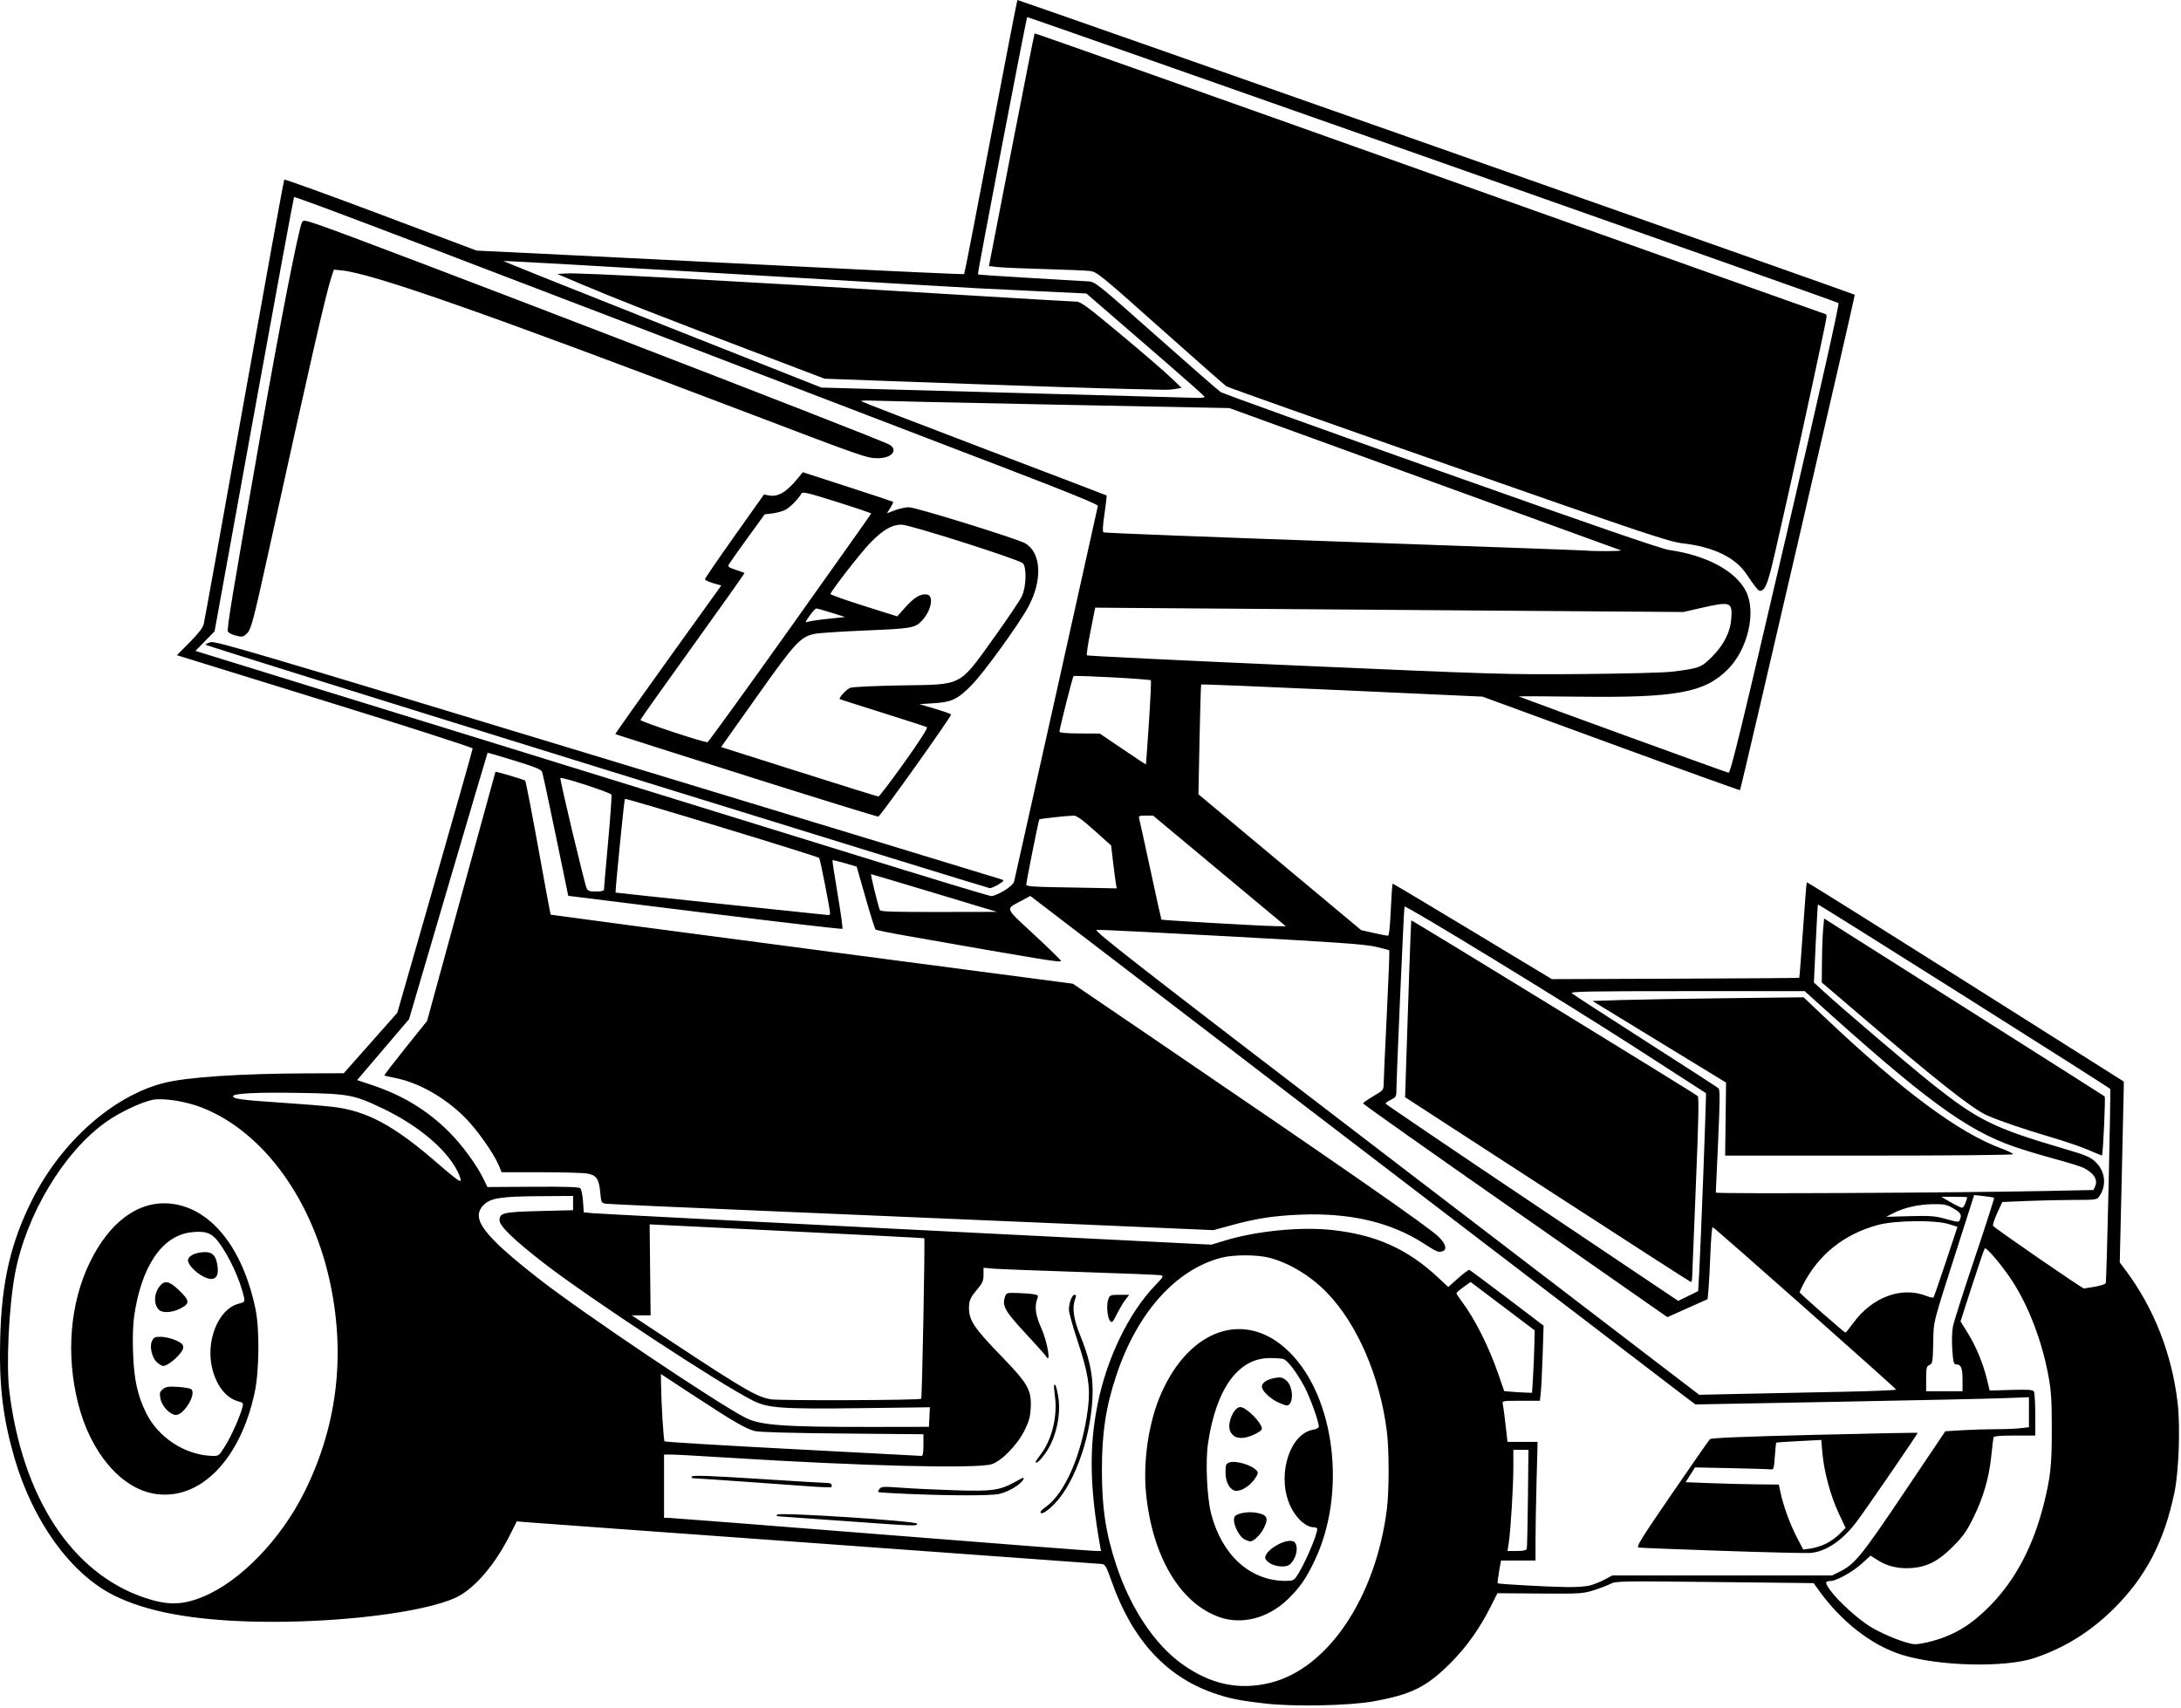 <?xml version="1.0" encoding="UTF-8" standalone="no"?>
<!-- Created with Inkscape (http://www.inkscape.org/) -->

<svg
   version="1.1"
   id="svg1"
   width="220.64"
   height="172.8"
   viewBox="0 0 220.64 172.8"
   sodipodi:docname="SprintCar.svg"
   inkscape:version="1.3 (0e150ed6c4, 2023-07-21)"
   xmlns:inkscape="http://www.inkscape.org/namespaces/inkscape"
   xmlns:sodipodi="http://sodipodi.sourceforge.net/DTD/sodipodi-0.dtd"
   xmlns="http://www.w3.org/2000/svg"
   xmlns:svg="http://www.w3.org/2000/svg">
  <defs
     id="defs1" />
  <sodipodi:namedview
     id="namedview1"
     pagecolor="#505050"
     bordercolor="#eeeeee"
     borderopacity="1"
     inkscape:showpageshadow="0"
     inkscape:pageopacity="0"
     inkscape:pagecheckerboard="0"
     inkscape:deskcolor="#505050"
     inkscape:zoom="3.2720995"
     inkscape:cx="76.861967"
     inkscape:cy="84.807935"
     inkscape:window-width="1920"
     inkscape:window-height="1017"
     inkscape:window-x="1912"
     inkscape:window-y="1072"
     inkscape:window-maximized="1"
     inkscape:current-layer="g1" />
  <g
     inkscape:groupmode="layer"
     inkscape:label="Sprint Car"
     id="g1"
     style="display:inline">
    <path
       style="display:inline;fill:#000000"
       d="m 128.063,172.36 c -2.722,-0.309 -3.806,-0.532 -5.445,-1.119 -4.742,-1.698 -8.121,-5.441 -10.165,-11.259 -0.517,-1.472 -0.649,-1.708 -0.977,-1.745 -0.208,-0.023 -13.303,-0.975 -29.099,-2.114 -15.796,-1.139 -29.029,-2.102 -29.408,-2.139 l -0.688,-0.067 -0.65,1.301 c -1.527,3.058 -3.592,5.48 -5.438,6.376 -3.223,1.565 -12.349,2.667 -20.457,2.472 -6.371,-0.154 -10.951,-1.014 -14.259,-2.678 -4.361,-2.194 -8.194,-7.53 -10.044,-13.982 -1.153,-4.021 -1.532,-7.235 -1.414,-11.981 0.143,-5.742 1.066,-9.735 3.256,-14.076 2.954,-5.857 8.187,-10.488 13.316,-11.783 2.342,-0.592 7.691,-0.947 14.585,-0.97 l 3.6,-0.012 2.709,-3.058 2.709,-3.058 3.811,-13.28 c 2.096,-7.304 3.811,-13.362 3.811,-13.461 0,-0.101 -6.641,-2.236 -14.96,-4.81 l -14.96,-4.629 1.284,-1.29 c 0.858,-0.863 1.331,-1.474 1.427,-1.843 0.079,-0.304 1.924,-10.525 4.099,-22.713 2.176,-12.188 4,-22.208 4.053,-22.268 0.053,-0.059 4.453,1.532 9.777,3.536 l 9.68,3.644 8.88,0.43 c 4.884,0.236 15.965,0.788 24.625,1.225 8.66,0.438 15.778,0.763 15.819,0.722 0.04,-0.04 1.254,-6.282 2.697,-13.87 C 101.681,6.27 102.89,0.034 102.924,6.7172039e-5 102.975,-0.052 187.461,29.689 187.638,29.82 c 0.059,0.044 -11.508,49.998 -11.606,50.124 -0.028,0.036 -5.902,-2.079 -13.052,-4.699 L 149.978,70.481 135.778,69.833 c -7.81,-0.356 -14.226,-0.618 -14.259,-0.581 -0.032,0.037 -0.108,2.551 -0.169,5.588 l -0.11,5.521 8.233,6.874 8.233,6.874 1.255,0.28 c 0.69,0.154 1.338,0.282 1.438,0.285 0.126,0.003 0.22,-0.824 0.299,-2.635 0.064,-1.452 0.151,-2.64 0.194,-2.64 0.043,0 3.683,2.174 8.09,4.832 l 8.012,4.832 12.49,-0.046 c 6.87,-0.025 12.511,-0.066 12.537,-0.092 0.026,-0.026 0.195,-2.197 0.377,-4.826 0.181,-2.629 0.354,-4.806 0.385,-4.838 0.03,-0.032 7.259,4.492 16.063,10.053 l 16.008,10.112 -0.014,1.067 c -0.008,0.587 -0.1,4.703 -0.205,9.147 l -0.191,8.08 0.654,0.88 c 2.821,3.794 4.62,8.402 5.2,13.318 0.285,2.415 0.128,6.892 -0.317,9.056 -1.013,4.923 -2.888,8.541 -6.072,11.714 -2.376,2.368 -4.945,3.981 -8.025,5.039 -2.988,1.027 -9.794,0.865 -13.536,-0.322 -3.017,-0.957 -6.074,-3.338 -8.343,-6.5 l -0.527,-0.734 -9.988,-0.111 c -9.648,-0.107 -10.009,-0.1 -10.591,0.196 -0.332,0.169 -1.107,0.463 -1.723,0.654 -1.045,0.324 -1.408,0.345 -5.405,0.314 l -4.285,-0.033 -0.675,1.346 c -1.117,2.225 -2.471,4.124 -4.102,5.752 -2.4,2.395 -3.941,3.157 -7.773,3.844 -2.451,0.44 -7.984,0.554 -10.875,0.226 z m 0.463,-2.109 c 5.828,-1.445 10.656,-8.648 11.777,-17.572 0.233,-1.851 0.233,-5.989 0,-7.84 -0.701,-5.582 -2.978,-10.86 -6.059,-14.052 -1.638,-1.697 -3.829,-3.021 -5.859,-3.543 -1.223,-0.314 -3.59,-0.314 -4.813,0 -4.618,1.187 -8.536,5.57 -10.637,11.899 -1.069,3.22 -1.462,5.809 -1.462,9.616 0,3.819 0.393,6.395 1.473,9.646 1.434,4.319 3.868,7.97 6.633,9.949 2.897,2.074 5.775,2.684 8.947,1.897 z m -5.187,-6.648 c -3.954,-1.402 -6.762,-6.135 -7.395,-12.468 -0.329,-3.289 0.26,-7.249 1.5,-10.09 2.935,-6.726 8.663,-8.58 13.03,-4.219 4.59,4.584 5.761,14.221 2.551,21.002 -0.871,1.841 -1.484,2.735 -2.688,3.92 -1.995,1.964 -4.683,2.677 -6.999,1.856 z m 7.81,-4.084 c 0.733,-1.034 2.11,-4.19 2.11,-4.835 0,-0.091 -0.162,-0.165 -0.36,-0.166 -0.872,-0.001 -1.987,-1.117 -2.521,-2.523 -1.151,-3.028 0.181,-6.975 2.479,-7.348 0.312,-0.051 0.562,-0.185 0.562,-0.302 0,-0.517 -0.885,-2.974 -1.458,-4.048 -0.776,-1.453 -1.716,-2.684 -2.142,-2.805 -0.176,-0.05 -0.788,-0.091 -1.36,-0.091 -3.195,-0.002 -5.441,3.103 -6.251,8.644 -0.271,1.851 -0.109,5.456 0.32,7.112 1.072,4.145 3.891,6.73 7.4,6.786 0.817,0.013 0.941,-0.03 1.221,-0.426 z m -2.53,-1.276 c -0.308,-0.156 -0.584,-0.416 -0.614,-0.578 -0.145,-0.775 2.109,-2.104 2.874,-1.695 0.431,0.231 0.397,1.237 -0.066,1.925 -0.299,0.445 -0.48,0.552 -1,0.587 -0.372,0.026 -0.867,-0.074 -1.194,-0.24 z m -2.683,-2.48 c -0.67,-0.323 -1.335,-1.846 -1.02,-2.335 0.193,-0.3 1.269,-0.513 2.023,-0.4 1.279,0.191 1.457,0.522 0.884,1.643 -0.322,0.631 -1.024,1.297 -1.346,1.278 -0.098,-0.006 -0.342,-0.089 -0.541,-0.186 z m -1.246,-5.046 c -0.45,-0.313 -0.711,-0.956 -0.711,-1.757 0,-0.745 0.046,-0.866 0.378,-0.992 0.636,-0.242 2.315,0.262 2.793,0.838 0.148,0.179 0.111,0.341 -0.175,0.767 -0.638,0.947 -1.761,1.509 -2.285,1.145 z m 0.262,-5.36 c -0.213,-0.109 -0.451,-0.39 -0.529,-0.626 -0.272,-0.82 0.417,-2.372 1.053,-2.372 0.601,0 2.182,1.59 2.183,2.197 7.5e-4,0.247 -1.019,0.768 -1.759,0.899 -0.327,0.058 -0.721,0.017 -0.947,-0.098 z m 4.387,-3.457 c -0.84,-0.384 -1.68,-1.184 -1.68,-1.601 0,-0.417 0.525,-0.757 1.379,-0.895 0.553,-0.089 0.73,-0.045 1.101,0.274 0.734,0.631 0.75,2.532 0.021,2.518 -0.099,-0.002 -0.468,-0.135 -0.82,-0.296 z m 66.146,24.133 c 2.295,-0.636 3.95,-1.65 5.854,-3.586 2.545,-2.588 4.359,-6.03 5.426,-10.293 0.682,-2.726 0.809,-3.931 0.805,-7.634 -0.003,-2.968 -0.061,-3.821 -0.365,-5.44 -0.654,-3.477 -2.004,-6.984 -3.665,-9.52 -0.997,-1.523 -2.608,-3.425 -2.753,-3.252 -0.061,0.072 -0.638,1.763 -1.281,3.756 l -1.17,3.624 0.73,1.176 c 0.839,1.351 1.555,3.082 1.947,4.7 l 0.272,1.124 2.166,-0.063 c 1.712,-0.05 2.195,-0.017 2.305,0.156 0.076,0.12 0.14,1.173 0.141,2.339 l 0.002,2.12 h -2.085 c -1.531,0 -2.1,0.053 -2.141,0.2 -0.031,0.11 -0.133,0.956 -0.227,1.88 -0.223,2.189 -0.796,4.165 -1.806,6.223 -0.67,1.366 -1.035,1.883 -2.038,2.895 -1.48,1.491 -2.627,2.093 -4.204,2.206 -1.312,0.094 -2.449,-0.166 -3.421,-0.782 l -0.743,-0.471 -0.866,0.791 c -0.914,0.836 -2.603,1.778 -3.187,1.778 -0.57,0 -0.577,0.166 -0.036,0.921 0.788,1.1 2.897,3.006 4.147,3.749 1.383,0.821 3.694,1.717 4.45,1.724 0.31,0.003 1.094,-0.142 1.743,-0.322 z M 20.584,161.528 c 3.732,-1.55 7.8,-5.75 10.183,-10.514 3.263,-6.524 4.177,-13.532 2.717,-20.815 -1.738,-8.666 -6.771,-15.665 -13.042,-18.135 -1.64,-0.646 -3.965,-1.009 -5.032,-0.785 -1.16,0.243 -3.324,1.274 -4.663,2.221 -4.304,3.043 -8.125,9.42 -9.238,15.419 -0.614,3.308 -0.893,9.172 -0.564,11.844 1.327,10.768 6.343,18.42 13.691,20.887 2.355,0.791 3.822,0.761 5.948,-0.122 z m -4.926,-10.392 c -3.415,-0.544 -6.497,-4.173 -7.75,-9.127 -1.256,-4.961 -0.826,-10.161 1.18,-14.29 1.97,-4.055 4.849,-6.2 7.998,-5.958 4.127,0.316 7.455,4.373 8.76,10.678 0.429,2.071 0.385,6.265 -0.088,8.469 -1.461,6.811 -5.551,10.953 -10.1,10.228 z m 7.152,-4.897 c 0.632,-1.024 1.501,-2.987 1.728,-3.9 0.09,-0.364 0.044,-0.435 -0.348,-0.532 -1.262,-0.315 -2.251,-1.518 -2.706,-3.293 -0.715,-2.787 0.581,-6.053 2.619,-6.6 0.654,-0.175 0.68,-0.206 0.579,-0.667 -0.386,-1.758 -1.501,-4.174 -2.585,-5.601 -0.692,-0.911 -1.313,-1.133 -2.73,-0.976 -2.96,0.328 -5.082,3.454 -5.803,8.548 -0.116,0.817 -0.156,2.251 -0.103,3.68 0.099,2.685 0.441,4.258 1.313,6.038 1.235,2.518 3.966,4.291 6.726,4.366 0.627,0.017 0.66,-0.009 1.309,-1.062 z m -5.944,-3.6 c -0.322,-0.322 -0.564,-0.762 -0.638,-1.155 -0.103,-0.551 -0.069,-0.675 0.255,-0.938 0.314,-0.254 0.562,-0.291 1.542,-0.228 0.643,0.041 1.246,0.152 1.34,0.246 0.51,0.51 -0.757,2.595 -1.577,2.595 -0.242,0 -0.611,-0.208 -0.923,-0.52 z m -0.927,-4.756 c -0.547,-0.431 -0.849,-1.62 -0.561,-2.213 0.183,-0.376 0.301,-0.43 0.925,-0.42 0.393,0.006 1.057,0.164 1.475,0.351 0.595,0.266 0.76,0.422 0.76,0.717 0,0.538 -1.462,1.881 -2.048,1.881 -0.082,0 -0.33,-0.142 -0.55,-0.316 z m 0.14,-5.365 c -0.55,-0.55 -0.516,-1.633 0.074,-2.383 0.508,-0.646 0.984,-0.539 2.002,0.447 1.057,1.024 1.068,1.312 0.068,1.817 -0.822,0.415 -1.795,0.469 -2.144,0.119 z m 4.458,-3.384 c -0.77,-0.405 -1.52,-1.201 -1.52,-1.614 0,-0.461 0.791,-0.84 1.751,-0.84 0.775,0 1.126,0.428 1.249,1.521 0.129,1.146 -0.419,1.492 -1.481,0.934 z m 140.233,31.293 c 0.392,-0.09 1.076,-0.359 1.52,-0.596 l 0.807,-0.432 h 11.12 11.12 l 0.765,-0.38 c 1.54,-0.765 2.198,-1.573 6.527,-8.013 l 4.167,-6.199 1.696,-0.104 c 0.933,-0.057 2.458,-0.104 3.391,-0.105 0.932,-7.6e-4 2.073,-0.047 2.535,-0.102 l 0.84,-0.101 v -1.517 -1.517 l -2.6,0.099 c -1.43,0.055 -9.022,0.219 -16.871,0.366 l -14.271,0.266 -1.169,-0.881 c -0.643,-0.484 -15.782,-12.06 -33.642,-25.723 l -32.473,-24.842 -0.846,0.456 c -1.718,0.927 -1.831,0.612 1.236,3.463 1.494,1.39 2.717,2.585 2.717,2.656 0,0.188 -1.644,-0.08 -15.68,-2.55 -1.628,-0.286 -3.015,-0.569 -3.083,-0.628 -0.068,-0.059 -0.526,-1.515 -1.017,-3.236 l -0.894,-3.129 -1.2,-0.349 c -0.66,-0.192 -1.222,-0.327 -1.249,-0.3 -0.027,0.027 0.21,1.578 0.526,3.448 0.316,1.869 0.531,3.442 0.478,3.495 -0.053,0.053 -6.314,-0.676 -13.914,-1.621 l -13.818,-1.717 -1.261,-6.097 c -0.693,-3.354 -1.314,-6.246 -1.378,-6.427 -0.094,-0.263 -0.662,-0.497 -2.803,-1.157 -1.477,-0.455 -2.7,-0.811 -2.719,-0.79 -0.018,0.02 -1.813,6.092 -3.989,13.493 l -3.956,13.457 -2.626,3.081 -2.626,3.081 1.595,0.535 c 3.033,1.018 5.547,2.554 7.698,4.706 1.344,1.344 2.821,3.367 3.528,4.832 l 0.361,0.749 4.604,-0.029 c 3.354,-0.021 4.656,0.023 4.794,0.16 0.104,0.104 0.226,0.693 0.27,1.309 l 0.08,1.121 0.979,0.09 c 0.539,0.049 14.823,0.785 31.744,1.634 l 30.765,1.545 1.395,-0.424 c 3.158,-0.959 7.607,-1.4 10.755,-1.066 4.477,0.475 7.68,1.908 10.811,4.836 l 1.004,0.939 0.999,-0.891 c 0.549,-0.49 1.058,-0.871 1.132,-0.846 0.073,0.025 1.794,1.305 3.823,2.845 l 3.69,2.8 -0.095,2.96 c -0.052,1.628 -0.136,3.338 -0.187,3.8 l -0.092,0.84 h -1.919 c -1.909,0 -1.918,0.002 -1.831,0.36 0.048,0.198 0.174,1.134 0.279,2.08 l 0.191,1.72 h 1.524 1.524 l -0.105,3.96 c -0.058,2.178 -0.105,4.878 -0.106,6 l -3.5e-4,2.04 h -1.745 -1.745 l -0.2,1.121 c -0.11,0.616 -0.171,1.15 -0.135,1.185 0.087,0.085 5.088,0.359 7.026,0.385 0.836,0.011 1.841,-0.053 2.233,-0.144 z m 13.516,-3.52 c -4.494,-0.153 -8.322,-0.303 -8.506,-0.333 -0.29,-0.048 0.157,-0.773 3.338,-5.415 2.02,-2.948 3.76,-5.444 3.866,-5.547 0.138,-0.134 3.171,-0.26 10.578,-0.442 5.712,-0.14 10.407,-0.232 10.434,-0.205 0.053,0.053 -5.16,7.65 -6.171,8.994 -1.418,1.885 -3.078,3.013 -4.648,3.159 -0.396,0.037 -4.397,-0.058 -8.891,-0.211 z M 184.698,156.193 c 0.44,-0.208 1.072,-0.657 1.404,-0.997 l 0.604,-0.618 -0.709,-1.509 c -0.811,-1.726 -1.484,-4.229 -1.64,-6.099 l -0.107,-1.284 -2.256,0.115 c -1.241,0.063 -2.276,0.133 -2.302,0.156 -0.025,0.023 -0.089,0.651 -0.142,1.396 -0.089,1.261 -0.119,1.351 -0.434,1.308 -0.186,-0.025 -1.981,-0.08 -3.989,-0.122 l -3.651,-0.076 -0.475,0.748 -0.475,0.748 2.526,0.098 c 1.389,0.054 3.51,0.108 4.713,0.12 l 2.187,0.022 0.176,0.819 c 0.292,1.363 0.958,3.187 1.644,4.506 l 0.65,1.249 0.739,-0.1 c 0.406,-0.055 1.099,-0.271 1.539,-0.479 z m -40.686,-30.397 c -3.342,-2.147 -7.436,-3.104 -12.434,-2.906 -2.698,0.107 -4.464,0.379 -7.049,1.085 l -1.769,0.483 -14.871,-0.645 c -8.179,-0.355 -21.891,-0.94 -30.471,-1.299 -8.58,-0.36 -15.824,-0.687 -16.097,-0.727 -0.486,-0.072 -0.499,-0.096 -0.596,-1.132 -0.131,-1.4 -0.382,-1.761 -1.344,-1.925 -0.42,-0.072 -2.534,-0.13 -4.698,-0.13 h -3.935 l -0.269,-0.65 c -0.513,-1.24 -2.226,-3.673 -3.441,-4.886 -2.041,-2.038 -4.678,-3.533 -7.061,-4.001 -0.572,-0.112 -1.068,-0.224 -1.101,-0.248 -0.034,-0.024 0.927,-1.277 2.135,-2.784 l 2.196,-2.74 3.446,-12.585 c 1.895,-6.922 3.456,-12.599 3.469,-12.616 0.044,-0.057 2.895,0.785 3.008,0.889 0.062,0.056 0.658,3.123 1.325,6.814 0.667,3.691 1.229,6.728 1.249,6.748 0.02,0.02 11.916,1.6 26.435,3.511 l 26.398,3.474 8.24,5.607 c 19.425,13.218 27.701,18.973 28.76,19.997 0.703,0.68 0.88,1.28 0.427,1.454 -0.42,0.161 -0.575,0.099 -1.952,-0.786 z m -32.738,30.523 c -1.03,-5.842 -1.1,-9.896 -0.244,-14.2 0.927,-4.663 3.136,-9.249 5.796,-12.032 0.895,-0.936 0.927,-0.997 0.57,-1.07 -0.208,-0.042 -3.906,-0.191 -8.218,-0.329 -4.312,-0.139 -8.254,-0.291 -8.76,-0.338 l -0.92,-0.086 v 0.713 c 0,0.582 -0.104,0.837 -0.567,1.391 -0.763,0.914 -0.892,1.184 -0.902,1.896 -0.018,1.312 0.485,2.067 3.355,5.029 2.603,2.687 2.979,3.354 2.89,5.124 -0.046,0.916 -0.172,1.385 -0.607,2.269 -0.733,1.488 -2.366,3.165 -3.369,3.458 -1.607,0.469 -13.269,0.177 -26.686,-0.668 -2.753,-0.174 -5.327,-0.315 -5.72,-0.315 h -0.714 v 3.2 3.2 l 0.52,0.01 c 0.286,0.005 9.88,0.753 21.32,1.662 11.44,0.909 21.151,1.66 21.581,1.67 l 0.781,0.018 z m -26.096,-2.449 c -3.432,-0.247 -6.344,-0.454 -6.472,-0.46 -0.157,-0.007 -0.18,-0.063 -0.069,-0.173 0.252,-0.252 14.141,0.651 14.141,0.92 0,0.261 -0.034,0.259 -7.6,-0.286 z m 20.084,-0.911 c 0.002,-0.066 0.255,-0.3 0.561,-0.52 1.958,-1.407 3.672,-5.432 4.238,-9.955 0.263,-2.104 0.045,-3.517 -1.053,-6.828 -0.479,-1.442 -0.87,-2.854 -0.87,-3.136 0,-0.708 0.306,-1.521 0.572,-1.521 0.17,0 0.185,0.093 0.064,0.41 -0.335,0.881 -0.181,2.022 0.495,3.676 0.887,2.17 1.266,3.844 1.267,5.593 0.001,4.196 -1.704,9.272 -3.853,11.468 -0.799,0.817 -1.434,1.18 -1.421,0.812 z m -13.419,-1.813 c -1.614,-0.068 -2.963,-0.152 -2.998,-0.187 -0.035,-0.035 0.026,-0.182 0.135,-0.326 0.176,-0.232 0.423,-0.245 2.198,-0.113 1.1,0.082 3.548,0.198 5.44,0.257 3.832,0.12 4.538,0.016 6.209,-0.918 0.769,-0.429 0.832,-0.442 0.669,-0.137 -0.266,0.496 -1.514,1.231 -2.421,1.426 -0.876,0.188 -4.722,0.187 -9.231,-0.003 z m -14.825,-1.117 c -3.432,-0.247 -6.452,-0.454 -6.712,-0.46 -0.348,-0.008 -0.425,-0.058 -0.293,-0.189 0.132,-0.132 1.9,-0.068 6.712,0.241 3.593,0.231 6.731,0.419 6.973,0.419 0.285,-5.7e-4 0.44,0.084 0.44,0.239 0,0.288 0.658,0.311 -7.12,-0.249 z M 104.778,147.894 c 0,-0.051 0.246,-0.414 0.546,-0.808 1.086,-1.423 1.669,-3.83 1.402,-5.787 -0.083,-0.605 -0.123,-1.13 -0.089,-1.166 0.127,-0.139 0.228,0.124 0.399,1.041 0.346,1.851 -0.179,4.289 -1.254,5.822 -0.528,0.753 -1.004,1.179 -1.004,0.899 z m 1.008,-10.717 c -0.07,-0.122 -1.007,-1.168 -2.081,-2.324 -2.047,-2.202 -2.351,-2.752 -2.029,-3.667 0.136,-0.385 0.195,-0.402 1.262,-0.369 0.616,0.019 1.349,0.075 1.63,0.124 0.466,0.082 0.497,0.123 0.36,0.484 -0.288,0.758 -0.162,1.666 0.405,2.922 0.653,1.447 1.037,3.842 0.453,2.829 z m 6.517,-3.532 c -0.285,-0.344 -0.394,-1.659 -0.183,-2.206 0.16,-0.413 0.23,-0.44 1.142,-0.44 h 0.972 l -0.396,0.52 c -0.218,0.286 -0.605,0.939 -0.859,1.451 -0.407,0.818 -0.489,0.9 -0.676,0.675 z m 42.151,23.074 c 0.036,-0.11 0.089,-2.414 0.118,-5.12 l 0.052,-4.92 h -0.763 -0.763 v 1.723 c 0,1.949 -0.269,6.411 -0.463,7.677 l -0.129,0.84 h 0.941 c 0.611,0 0.964,-0.07 1.006,-0.2 z M 93.418,146.214 v -1.105 l -8.2,-0.074 c -5.499,-0.05 -8.431,-0.136 -8.902,-0.26 -0.899,-0.239 -2.21,-1.005 -6.218,-3.635 l -3.24,-2.126 0.012,0.913 c 0.027,2.07 0.255,5.793 0.361,5.9 0.063,0.063 5.891,0.416 12.951,0.784 7.06,0.368 12.926,0.679 13.036,0.689 0.143,0.014 0.2,-0.298 0.2,-1.086 z m 0.607,-2.845 0.047,-0.99 -6.927,0.089 c -7.967,0.102 -9.425,0.004 -10.924,-0.738 -3.331,-1.649 -16.757,-10.478 -21.282,-13.995 -2.968,-2.307 -4.402,-3.698 -4.402,-4.27 0,-0.759 0.383,-0.847 4.08,-0.94 l 3.36,-0.085 v -0.72 -0.72 l -3.37,0.022 c -3.929,0.026 -4.977,0.189 -5.669,0.881 -1.355,1.355 -0.098,3.041 5.575,7.478 4.37,3.417 18.067,12.626 20.929,14.071 1.508,0.761 3.913,0.931 13.014,0.916 l 5.52,-0.009 z m -0.832,-1.852 c 0.092,-0.092 0.399,-16.128 0.311,-16.238 -0.017,-0.022 -6.276,-0.347 -13.908,-0.722 l -13.876,-0.683 0.049,4.603 0.049,4.603 -0.953,-1.3e-4 -0.953,-1.3e-4 4.393,2.903 c 6.846,4.524 8.313,5.372 9.672,5.589 0.951,0.151 15.061,0.102 15.216,-0.054 z m 93.145,-0.703 c 3.014,-0.059 5.48,-0.16 5.48,-0.225 0,-0.118 -18.324,-16.348 -18.558,-16.437 -0.067,-0.026 -0.17,1.162 -0.227,2.64 -0.058,1.478 -0.146,3.129 -0.196,3.668 l -0.091,0.982 -2.032,0.91 -2.032,0.91 -15.391,-10.746 C 144.824,116.606 137.898,111.712 137.898,111.64 c 0,-0.072 0.468,-0.404 1.04,-0.739 1.007,-0.589 1.04,-0.629 1.041,-1.255 8e-4,-0.356 0.143,-3.522 0.317,-7.037 0.173,-3.515 0.286,-6.419 0.251,-6.455 -0.035,-0.036 -0.664,-0.203 -1.397,-0.373 -1.065,-0.246 -3.983,-0.453 -14.532,-1.029 -7.26,-0.397 -13.411,-0.701 -13.668,-0.677 -0.407,0.038 3.558,3.125 30.24,23.543 l 30.708,23.499 4.48,-0.098 c 2.464,-0.054 6.946,-0.146 9.96,-0.205 z m -31.257,-1.375 c 0.051,-0.814 0.112,-2.236 0.135,-3.16 l 0.042,-1.68 -3.243,-2.448 -3.243,-2.448 -0.717,0.515 c -0.394,0.283 -0.717,0.564 -0.717,0.625 0,0.06 0.238,0.426 0.53,0.813 1.332,1.766 2.747,4.58 3.72,7.397 l 0.583,1.689 0.663,0.06 c 0.365,0.033 0.999,0.073 1.409,0.088 l 0.745,0.028 z m 43.457,0.152 c 0,-1.197 -0.15,-1.552 -0.657,-1.552 -0.23,0 -0.29,-0.232 -0.378,-1.48 -0.061,-0.867 -0.034,-1.845 0.067,-2.36 0.094,-0.484 1.085,-3.595 2.202,-6.914 1.117,-3.319 1.998,-6.063 1.958,-6.099 -0.04,-0.036 -0.51,-0.112 -1.044,-0.171 l -0.971,-0.106 -1.627,5.085 c -2.642,8.255 -2.461,7.544 -2.513,9.88 -0.043,1.928 -0.07,2.086 -0.382,2.224 -0.299,0.133 -0.335,0.285 -0.335,1.405 v 1.256 h 1.84 1.84 z m -11.069,-5.72 c 1.931,-2.652 4.9,-3.751 7.435,-2.751 0.334,0.131 0.646,0.199 0.695,0.151 0.049,-0.049 0.615,-1.678 1.258,-3.62 l 1.17,-3.532 -0.905,-0.279 c -1.38,-0.426 -5.413,-0.374 -7.145,0.093 -3.414,0.919 -6.026,3.008 -7.577,6.06 -0.188,0.37 -0.343,0.71 -0.343,0.754 0,0.104 4.534,4.092 4.64,4.082 0.044,-0.004 0.391,-0.435 0.771,-0.957 z m -15.582,-4.86 c 0.147,-2.454 0.749,-18.368 0.697,-18.411 -0.025,-0.021 -3.322,-2.148 -7.326,-4.726 -7.063,-4.548 -23.027,-14.301 -23.171,-14.157 -0.061,0.061 -0.806,16.982 -0.823,18.685 -0.005,0.529 -0.074,0.635 -0.569,0.871 -0.31,0.148 -0.544,0.323 -0.52,0.39 0.024,0.067 6.694,4.584 14.823,10.038 l 14.78,9.916 1.007,-0.496 1.007,-0.496 z m -15.346,-8.66 -14.396,-9.341 0.037,-1.166 c 0.268,-8.518 0.555,-16.694 0.586,-16.727 0.055,-0.058 28.769,17.556 28.985,17.779 0.127,0.132 0.075,2.597 -0.19,8.982 -0.201,4.84 -0.37,9.034 -0.375,9.32 -0.006,0.286 -0.064,0.514 -0.13,0.506 -0.066,-0.008 -6.598,-4.217 -14.516,-9.354 z m 55.395,9.829 c 0.564,-0.098 1.055,-0.26 1.092,-0.36 0.09,-0.245 0.53,-19.513 0.449,-19.65 -0.091,-0.153 -29.518,-18.729 -29.568,-18.664 -0.023,0.029 -0.123,1.817 -0.224,3.973 l -0.182,3.92 0.837,0.776 c 1.726,1.6 8.629,7.487 10.966,9.354 4.756,3.797 6.359,4.593 13.455,6.678 2.265,0.665 2.706,0.849 3.223,1.342 0.999,0.951 1.159,2.393 0.387,3.491 -0.242,0.344 -0.351,0.36 -2.524,0.361 -1.249,2.9e-4 -3.399,0.047 -4.779,0.105 l -2.508,0.104 -0.507,1.101 c -0.279,0.605 -0.472,1.193 -0.429,1.305 0.07,0.183 9.009,6.345 9.205,6.345 0.044,0 0.542,-0.08 1.106,-0.179 z m -0.636,-13.825 c -0.681,-0.298 -2.346,-0.868 -3.702,-1.268 -2.828,-0.834 -5.313,-1.681 -6.596,-2.249 -1.446,-0.639 -5.074,-3.501 -12.664,-9.988 l -4.039,-3.452 0.019,-2.16 c 0.01,-1.188 0.064,-2.643 0.119,-3.234 l 0.1,-1.074 14.16,8.969 c 7.788,4.933 14.187,8.995 14.22,9.027 0.104,0.102 -0.169,5.993 -0.277,5.982 -0.057,-0.006 -0.659,-0.255 -1.34,-0.552 z m -13.02,7.03 c 0.193,-0.502 0.085,-0.684 -0.663,-1.122 -0.67,-0.393 -0.913,-0.444 -2.05,-0.432 -1.461,0.016 -2.917,0.342 -4.015,0.9 l -0.747,0.38 2.386,-0.067 c 2.005,-0.056 2.565,-0.017 3.506,0.242 1.441,0.397 1.468,0.399 1.583,0.099 z m 0.561,-1.691 c 0.097,-0.277 0.176,-0.529 0.176,-0.56 0,-0.031 -0.594,-0.055 -1.32,-0.054 l -1.32,0.002 0.96,0.553 c 0.528,0.304 1.043,0.555 1.144,0.558 0.101,0.003 0.263,-0.222 0.36,-0.499 z m 8.119,-1.198 4.824,-0.099 0.173,-0.379 c 0.3,-0.657 -0.129,-1.333 -1.185,-1.867 -0.267,-0.135 -1.575,-0.54 -2.908,-0.9 -1.332,-0.36 -3.166,-0.913 -4.075,-1.228 -4.895,-1.696 -9.144,-4.822 -20.396,-15 l -0.824,-0.745 h -11.891 c -10.064,0 -11.855,0.034 -11.656,0.219 0.129,0.12 3.474,2.292 7.434,4.825 3.96,2.533 7.288,4.686 7.396,4.782 0.154,0.139 0.146,1.264 -0.037,5.295 -0.128,2.815 -0.234,5.182 -0.236,5.26 -0.003,0.143 24.273,0.025 33.381,-0.163 z m -32.39,-7.272 0.046,-3.694 -6.757,-4.129 -6.757,-4.129 2.917,-0.094 c 1.605,-0.052 6.409,-0.136 10.677,-0.186 l 7.76,-0.092 2.165,2.049 c 7.91,7.485 13.533,11.656 17.875,13.258 0.638,0.235 1.16,0.492 1.16,0.569 0,0.081 -6.235,0.141 -14.566,0.141 h -14.566 z m -128.117,5.654 c -0.959,-2.327 -3.962,-4.935 -7.771,-6.748 -2.883,-1.373 -3.421,-1.473 -8.386,-1.558 -4.28,-0.073 -6.72,0.048 -6.72,0.334 0,0.268 0.845,0.384 4.686,0.642 2.087,0.14 4.478,0.331 5.314,0.426 3.534,0.398 6.314,1.896 10.8,5.819 1.056,0.923 2.011,1.68 2.122,1.682 0.155,0.002 0.144,-0.138 -0.045,-0.597 z M 123.37,88.119 116.65,82.519 h -0.747 c -0.636,0 -0.735,0.042 -0.665,0.28 0.045,0.154 0.563,2.512 1.151,5.24 0.588,2.728 1.086,4.98 1.106,5.004 0.05,0.06 9.961,0.629 11.418,0.655 l 1.176,0.021 z m -39.392,4.296 c 0,-0.389 -1.006,-5.502 -1.104,-5.612 -0.157,-0.176 -19.558,-6.076 -19.656,-5.978 -0.076,0.076 -1.002,9.411 -0.941,9.482 0.018,0.021 19.867,2.119 21.5,2.272 0.11,0.01 0.2,-0.064 0.2,-0.165 z m 10.56,-2.063 c -3.476,-1.048 -6.362,-1.908 -6.413,-1.91 -0.08,-0.003 0.666,3.064 0.883,3.63 0.063,0.163 1.301,0.204 5.964,0.196 L 100.858,92.258 Z M 101.58,90.118 c 0.558,-0.339 0.959,-0.703 1.011,-0.92 0.186,-0.762 8.446,-37.811 8.475,-38.015 0.021,-0.146 -2.848,-1.321 -8.849,-3.623 C 42.244,24.546 29.828,19.814 29.747,19.944 c -0.051,0.083 -1.882,10.003 -4.067,22.043 l -3.974,21.892 -0.967,0.987 -0.967,0.987 1.022,0.316 c 0.562,0.174 12.578,3.886 26.702,8.249 14.124,4.363 31.692,9.799 39.04,12.079 7.348,2.28 13.531,4.154 13.739,4.164 0.208,0.01 0.795,-0.235 1.303,-0.543 z M 60.34,77.585 c -21.757,-6.746 -39.559,-12.308 -39.56,-12.359 -0.001,-0.051 0.236,-0.166 0.527,-0.255 0.476,-0.146 4.506,1.046 40.132,11.865 21.782,6.615 39.738,12.079 39.903,12.143 0.258,0.099 0.213,0.169 -0.332,0.503 -0.347,0.213 -0.74,0.384 -0.872,0.379 -0.132,-0.005 -18.041,-5.529 -39.798,-12.275 z m 15.158,0.904 c -7.26,-2.294 -13.223,-4.19 -13.251,-4.214 -0.028,-0.024 2.373,-3.417 5.335,-7.54 l 5.385,-7.496 -0.827,-0.24 c -0.455,-0.132 -0.824,-0.312 -0.821,-0.4 0.003,-0.088 1.347,-2.052 2.987,-4.364 l 2.98,-4.204 0.519,0.097 c 0.908,0.17 1.773,-0.347 2.911,-1.741 l 0.5,-0.612 4.54,1.471 c 2.497,0.809 4.566,1.495 4.598,1.524 0.032,0.029 -0.096,0.303 -0.285,0.608 l -0.343,0.555 0.806,-0.306 c 0.443,-0.169 1.085,-0.306 1.426,-0.306 0.69,0 10.979,3.192 11.76,3.648 1.633,0.954 1.765,3.735 0.306,6.433 -0.966,1.785 -4.501,6.669 -5.729,7.914 -1.414,1.434 -2.002,1.715 -3.84,1.833 l -1.44,0.092 1.565,0.464 c 0.861,0.255 1.598,0.516 1.637,0.58 0.086,0.139 -7.133,10.273 -7.362,10.334 -0.088,0.024 -6.1,-1.834 -13.36,-4.128 z m 15.989,-1.346 c 1.57,-2.204 2.396,-3.496 2.281,-3.567 -0.099,-0.061 -2.108,-0.716 -4.465,-1.454 -2.357,-0.739 -4.31,-1.362 -4.342,-1.384 -0.153,-0.11 0.663,-0.998 1.053,-1.146 0.256,-0.097 2.45,-0.202 5.182,-0.246 6.296,-0.103 5.762,0.176 9.438,-4.94 1.331,-1.852 2.571,-3.7 2.756,-4.107 0.434,-0.954 0.485,-2.91 0.087,-3.309 -0.385,-0.385 -11.429,-3.904 -12.265,-3.908 -0.979,-0.004 -1.864,0.507 -3.154,1.822 -0.926,0.944 -3.89,4.75 -4.044,5.191 -0.024,0.069 1.486,0.607 3.356,1.196 l 3.4,1.071 0.837,-0.94 c 0.875,-0.982 1.524,-1.367 2.156,-1.277 0.747,0.106 0.46,1.64 -0.496,2.651 -0.702,0.743 -1.01,0.796 -5.689,0.992 -2.464,0.103 -4.804,0.259 -5.2,0.346 -1.388,0.307 -1.949,0.907 -5.452,5.838 -1.807,2.544 -3.441,4.848 -3.629,5.119 l -0.343,0.494 7.872,2.496 c 4.33,1.373 7.946,2.501 8.036,2.506 0.09,0.006 1.271,-1.544 2.625,-3.445 z m -11.555,-13.598 c 4.506,-6.329 8.196,-11.544 8.2,-11.589 0.004,-0.045 -1.553,-0.572 -3.46,-1.172 -3.08,-0.968 -3.483,-1.06 -3.613,-0.828 -0.3,0.536 -1.143,1.387 -1.617,1.632 -0.27,0.139 -0.849,0.298 -1.287,0.352 l -0.797,0.098 -1.74,2.4 c -0.957,1.32 -1.807,2.52 -1.888,2.667 -0.123,0.224 -0.011,0.312 0.691,0.542 0.461,0.151 0.865,0.296 0.896,0.323 0.031,0.027 -2.318,3.347 -5.222,7.378 -2.903,4.031 -5.293,7.402 -5.31,7.49 -0.031,0.16 6.492,2.321 6.794,2.251 0.088,-0.021 3.847,-5.215 8.353,-11.544 z m 3.807,-0.934 1.76,-0.183 -1.383,-0.435 c -0.761,-0.239 -1.451,-0.435 -1.533,-0.435 -0.082,0 -0.391,0.337 -0.687,0.749 -0.418,0.583 -0.469,0.72 -0.227,0.618 0.171,-0.072 1.103,-0.213 2.071,-0.314 z m -60.02,1.653 c -0.275,-0.08 -0.571,-0.235 -0.657,-0.346 -0.15,-0.191 0.402,-3.525 3.397,-20.546 1.896,-10.771 3.752,-20.243 4.092,-20.877 0.136,-0.254 0.27,-0.234 1.708,0.257 5.066,1.729 56.927,21.712 57.752,22.253 0.87,0.57 0.176,1.354 -1.199,1.354 -1.112,0 -1.378,-0.093 -13.339,-4.647 C 49.29,31.742 37.747,27.688 34.621,27.365 l -0.844,-0.087 -0.257,0.78 c -0.56,1.699 -2.145,8.63 -6.344,27.74 -1.517,6.902 -1.77,7.867 -2.172,8.269 -0.4,0.4 -0.522,0.419 -1.286,0.198 z m 37.379,25.734 c -5.52e-4,-0.11 0.188,-2.268 0.419,-4.795 0.231,-2.527 0.384,-4.69 0.339,-4.805 -0.081,-0.211 -5.028,-1.822 -5.167,-1.683 -0.085,0.085 2.412,10.571 2.649,11.123 0.131,0.305 0.277,0.36 0.958,0.36 0.537,0 0.803,-0.066 0.802,-0.2 z m 51.786,-0.64 c -0.05,-0.286 -0.177,-1.262 -0.284,-2.169 l -0.193,-1.649 -1.684,-1.511 c -1.209,-1.085 -1.799,-1.51 -2.094,-1.508 -0.613,0.004 -3.418,0.311 -3.488,0.382 -0.072,0.072 -1.321,6.321 -1.321,6.612 -4.2e-4,0.146 0.712,0.209 2.759,0.244 1.518,0.026 3.578,0.064 4.578,0.084 l 1.818,0.036 z m 67.756,-34.88 c 3.64,-15.639 5.462,-23.755 5.35,-23.823 -0.332,-0.201 -82.016,-28.984 -82.075,-28.921 -0.098,0.107 -5.051,25.963 -4.985,26.028 0.033,0.033 2.425,0.196 5.315,0.362 2.89,0.166 5.553,0.322 5.918,0.348 0.624,0.043 1.032,0.373 6.788,5.486 3.368,2.992 6.31,5.56 6.536,5.707 0.227,0.147 10.276,3.767 22.332,8.045 15.382,5.457 22.254,7.825 23.04,7.936 3.78,0.536 6.718,2.111 7.767,4.165 1.073,2.101 0.194,5.886 -1.837,7.917 -2.361,2.361 -5.229,2.883 -15.125,2.756 -3.391,-0.044 -6.094,-0.051 -6.006,-0.017 2.015,0.784 21.034,7.7 21.21,7.713 0.204,0.015 1.282,-4.414 5.771,-23.702 z m -3.059,4.88 c -0.188,-0.242 -0.61,-0.836 -0.936,-1.32 -1.111,-1.647 -3.314,-2.704 -6.378,-3.062 -1.436,-0.167 -3.428,-0.833 -23.727,-7.931 -12.188,-4.262 -22.304,-7.846 -22.48,-7.965 -0.176,-0.119 -3.188,-2.773 -6.693,-5.896 -6.114,-5.449 -6.403,-5.683 -7.12,-5.768 -0.411,-0.049 -2.488,-0.136 -4.616,-0.193 -2.128,-0.057 -4.256,-0.15 -4.727,-0.205 l -0.858,-0.1 2.279,-11.738 c 1.253,-6.456 2.308,-11.767 2.343,-11.802 0.035,-0.035 18.048,6.345 40.028,14.178 21.98,7.833 39.991,14.242 40.024,14.242 0.033,0 0.061,0.124 0.061,0.276 0,0.295 -2.536,12.038 -3.862,17.884 -0.439,1.936 -1.049,4.627 -1.355,5.98 -0.575,2.545 -0.897,3.52 -1.23,3.732 -0.303,0.193 -0.386,0.158 -0.752,-0.312 z m -61.352,13.754 c 0.151,-2.312 0.24,-4.238 0.197,-4.281 -0.128,-0.128 -7.719,-0.536 -7.825,-0.42 -0.101,0.11 -1.422,5.334 -1.422,5.623 0,0.102 0.766,0.167 2.04,0.173 l 2.04,0.01 2.32,1.571 c 1.276,0.864 2.332,1.561 2.348,1.549 0.015,-0.012 0.151,-1.913 0.302,-4.225 z M 169.098,67.965 c 2.798,-0.346 3.008,-0.423 4.085,-1.504 1.217,-1.222 1.869,-2.516 1.964,-3.903 0.114,-1.655 -0.088,-1.726 -3.01,-1.059 l -1.839,0.42 -26.72,-0.195 c -14.696,-0.107 -28.085,-0.206 -29.752,-0.22 l -3.032,-0.026 -0.47,2.364 c -0.259,1.3 -0.426,2.409 -0.371,2.463 0.054,0.054 9.586,0.517 21.183,1.027 20.309,0.894 21.369,0.926 28.844,0.864 4.268,-0.035 8.372,-0.14 9.12,-0.233 z m -5.12,-12.283 c -0.132,-0.051 -9.096,-3.31 -19.92,-7.243 l -19.68,-7.151 -17.36,-0.344 C 97.47,40.754 89.057,40.57 88.323,40.536 c -0.734,-0.035 -1.274,-0.009 -1.2,0.058 0.074,0.067 5.679,2.23 12.455,4.808 6.776,2.578 12.343,4.705 12.372,4.727 0.028,0.022 -0.067,0.849 -0.213,1.838 -0.175,1.187 -0.21,1.832 -0.103,1.897 0.089,0.055 11.021,0.481 24.293,0.946 13.272,0.465 24.311,0.867 24.531,0.893 0.752,0.089 3.761,0.07 3.52,-0.022 z M 121.871,40.144 c -0.029,-0.074 -1.745,-1.6 -3.813,-3.391 -2.068,-1.791 -4.748,-4.111 -5.955,-5.157 l -2.195,-1.901 -4.605,-0.22 c -2.533,-0.121 -5.433,-0.261 -6.445,-0.312 -1.012,-0.05 -12.2,-0.705 -24.861,-1.454 -12.662,-0.749 -23.046,-1.338 -23.075,-1.308 -0.03,0.03 7.198,2.925 16.061,6.433 l 16.115,6.379 18.56,0.51 c 10.208,0.28 18.944,0.52 19.413,0.532 0.469,0.012 0.829,-0.038 0.8,-0.112 z M 114.618,39.365 c -2.7,-0.045 -11.793,-0.344 -23.92,-0.786 l -7.28,-0.265 -7.68,-2.923 c -9.163,-3.488 -13.722,-5.276 -16.96,-6.652 l -2.4,-1.02 0.96,-0.053 c 1.508,-0.084 15.309,0.666 39.36,2.138 6.424,0.393 11.911,0.715 12.194,0.715 0.433,3.7e-5 1.121,0.506 4.396,3.235 2.135,1.779 4.416,3.741 5.067,4.36 l 1.185,1.125 -0.621,0.111 c -0.341,0.061 -0.873,0.099 -1.181,0.084 -0.308,-0.015 -1.712,-0.046 -3.12,-0.069 z"
       id="path1" />
  </g>
</svg>
